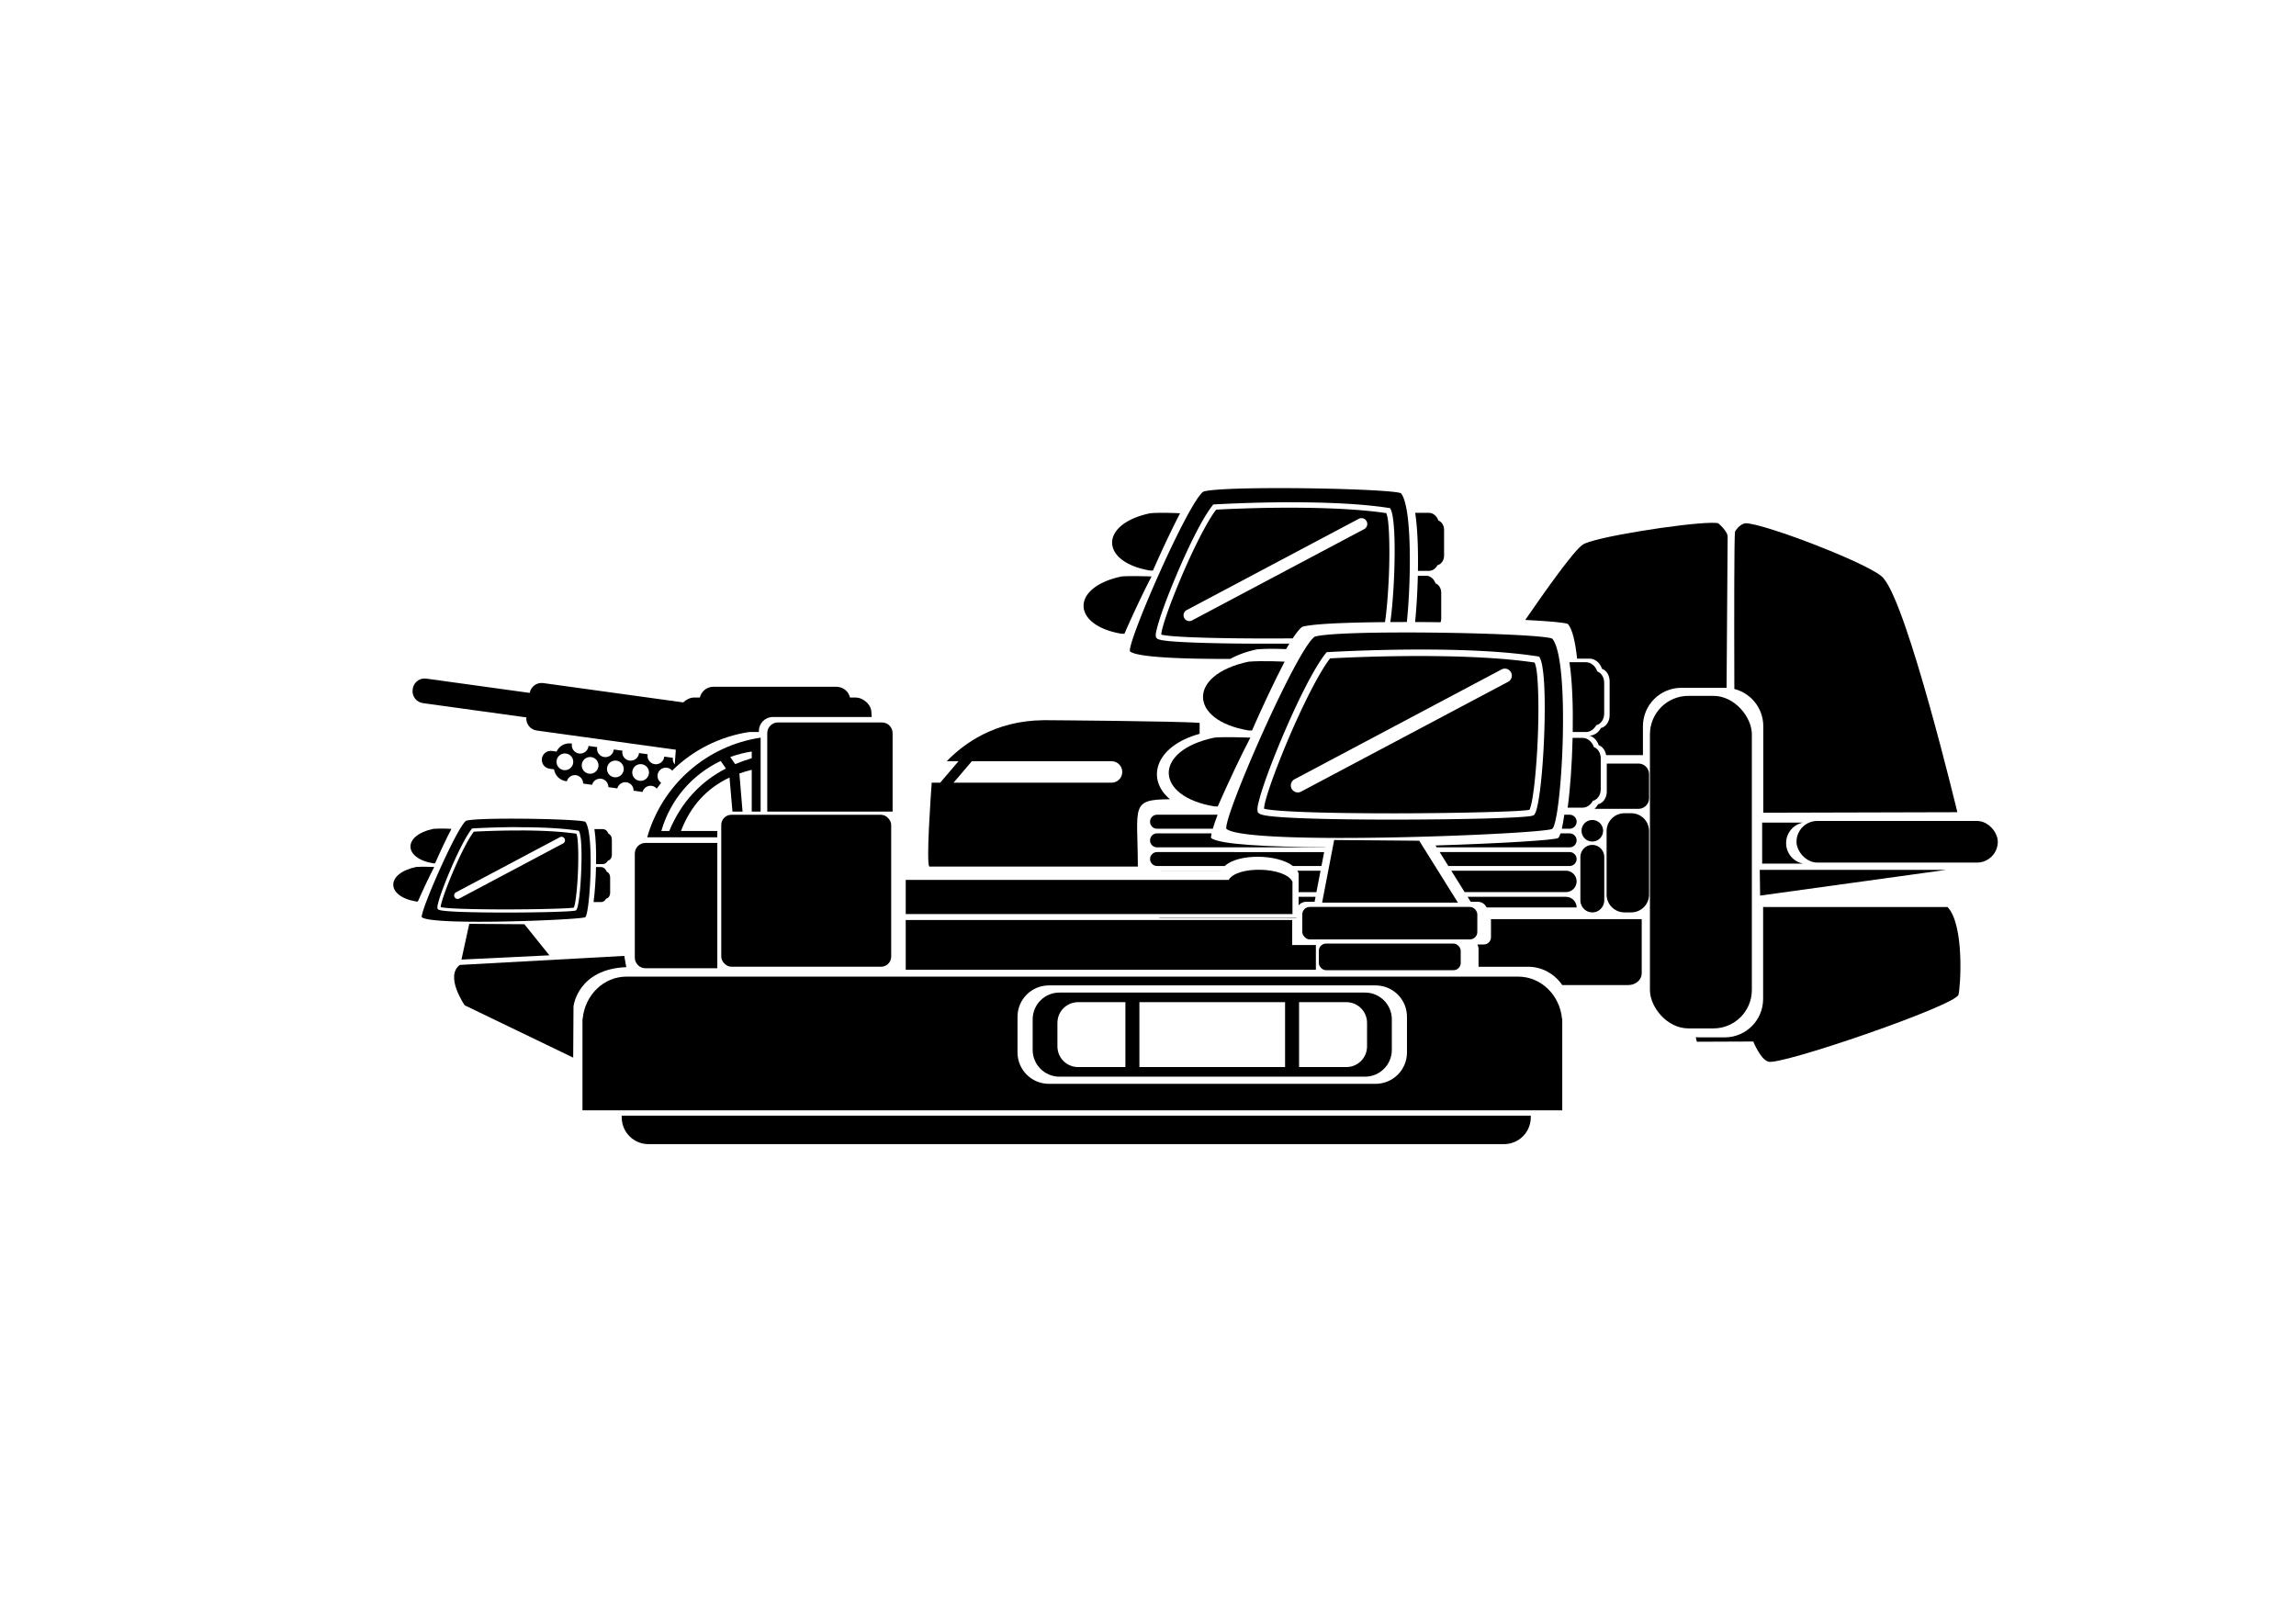 <?xml version="1.0" encoding="UTF-8" standalone="no"?>
<!-- Created with Inkscape (http://www.inkscape.org/) -->

<svg
   width="60mm"
   height="42mm"
   viewBox="0 0 60 42"
   version="1.1"
   id="svg8"
   inkscape:version="1.1.2 (0a00cf5339, 2022-02-04)"
   sodipodi:docname="JES.svg"
   xmlns:inkscape="http://www.inkscape.org/namespaces/inkscape"
   xmlns:sodipodi="http://sodipodi.sourceforge.net/DTD/sodipodi-0.dtd"
   xmlns="http://www.w3.org/2000/svg"
   xmlns:svg="http://www.w3.org/2000/svg"
   xmlns:rdf="http://www.w3.org/1999/02/22-rdf-syntax-ns#"
   xmlns:cc="http://creativecommons.org/ns#"
   xmlns:dc="http://purl.org/dc/elements/1.1/">
  <defs
     id="defs2">
    <inkscape:path-effect
       effect="copy_rotate"
       starting_point="62.825,51.903"
       origin="61.825,51.903"
       id="path-effect2032"
       is_visible="true"
       lpeversion="1"
       method="normal"
       num_copies="19"
       starting_angle="0"
       rotation_angle="18.947"
       gap="-0.01"
       copies_to_360="true"
       mirror_copies="false"
       split_items="false" />
    <inkscape:path-effect
       effect="copy_rotate"
       starting_point="62.818,52.034"
       origin="61.825,52.034"
       id="path-effect1183"
       is_visible="true"
       lpeversion="1"
       method="normal"
       num_copies="19"
       starting_angle="0"
       rotation_angle="18.947"
       gap="-0.01"
       copies_to_360="true"
       mirror_copies="false"
       split_items="false" />
    <inkscape:path-effect
       effect="copy_rotate"
       starting_point="64.01,52.034"
       origin="61.825,52.034"
       id="path-effect2800"
       is_visible="true"
       lpeversion="1"
       method="normal"
       num_copies="8"
       starting_angle="0"
       rotation_angle="45"
       gap="-0.01"
       copies_to_360="true"
       mirror_copies="false"
       split_items="false" />
    <inkscape:path-effect
       effect="copy_rotate"
       starting_point="62.825,51.903"
       origin="61.825,51.903"
       id="path-effect2032-8"
       is_visible="true"
       lpeversion="1"
       method="normal"
       num_copies="19"
       starting_angle="0"
       rotation_angle="18.947"
       gap="-0.01"
       copies_to_360="true"
       mirror_copies="false"
       split_items="false" />
    <inkscape:path-effect
       effect="copy_rotate"
       starting_point="62.818,52.034"
       origin="61.825,52.034"
       id="path-effect1183-9"
       is_visible="true"
       lpeversion="1"
       method="normal"
       num_copies="19"
       starting_angle="0"
       rotation_angle="18.947"
       gap="-0.01"
       copies_to_360="true"
       mirror_copies="false"
       split_items="false" />
    <inkscape:path-effect
       effect="copy_rotate"
       starting_point="64.01,52.034"
       origin="61.825,52.034"
       id="path-effect2800-6"
       is_visible="true"
       lpeversion="1"
       method="normal"
       num_copies="8"
       starting_angle="0"
       rotation_angle="45"
       gap="-0.01"
       copies_to_360="true"
       mirror_copies="false"
       split_items="false" />
    <inkscape:path-effect
       effect="copy_rotate"
       starting_point="62.825,51.903"
       origin="61.825,51.903"
       id="path-effect2032-4"
       is_visible="true"
       lpeversion="1"
       method="normal"
       num_copies="19"
       starting_angle="0"
       rotation_angle="18.947"
       gap="-0.01"
       copies_to_360="true"
       mirror_copies="false"
       split_items="false" />
    <inkscape:path-effect
       effect="copy_rotate"
       starting_point="62.818,52.034"
       origin="61.825,52.034"
       id="path-effect1183-8"
       is_visible="true"
       lpeversion="1"
       method="normal"
       num_copies="19"
       starting_angle="0"
       rotation_angle="18.947"
       gap="-0.01"
       copies_to_360="true"
       mirror_copies="false"
       split_items="false" />
    <inkscape:path-effect
       effect="copy_rotate"
       starting_point="64.01,52.034"
       origin="61.825,52.034"
       id="path-effect2800-8"
       is_visible="true"
       lpeversion="1"
       method="normal"
       num_copies="8"
       starting_angle="0"
       rotation_angle="45"
       gap="-0.01"
       copies_to_360="true"
       mirror_copies="false"
       split_items="false" />
  </defs>
  <sodipodi:namedview
     id="base"
     pagecolor="#ffffff"
     bordercolor="#666666"
     borderopacity="1.0"
     inkscape:pageopacity="0.0"
     inkscape:pageshadow="2"
     inkscape:zoom="2"
     inkscape:cx="95.250001"
     inkscape:cy="72.000001"
     inkscape:document-units="mm"
     inkscape:current-layer="layer1"
     showgrid="false"
     inkscape:window-width="1920"
     inkscape:window-height="1043"
     inkscape:window-x="1920"
     inkscape:window-y="1080"
     inkscape:window-maximized="1"
     inkscape:snap-global="false"
     showguides="true"
     inkscape:pagecheckerboard="0" />
  <g
     inkscape:label="Capa 1"
     inkscape:groupmode="layer"
     id="layer1"
     transform="translate(0,-255)">
    <path
       id="rect20686"
       style="fill:#000000;stroke:none;stroke-width:1.843;stroke-linecap:round;stroke-miterlimit:4;stroke-dasharray:none;stop-color:#000000"
       d="m 41.801,66.92 c -0.553,0.035 -1.021,0.454 -1.1,1.025 l -0.008,0.059 c -0.09,0.653 0.363,1.252 1.016,1.342 l 10.195,1.408 c -0.062,0.634 0.385,1.205 1.021,1.293 l 13.719,1.893 -0.104,1.453 c -0.142,-0.169 -0.211,-0.387 -0.191,-0.607 0.005,-0.014 0.01,-0.029 0.016,-0.043 L 65.5,74.619 c -2.07e-4,0.016 -8.58e-4,0.031 -0.002,0.047 -0.064,0.451 -0.482,0.765 -0.934,0.701 -0.452,-0.063 -0.767,-0.482 -0.703,-0.934 0.005,-0.014 0.01,-0.029 0.016,-0.043 l -0.865,-0.121 c -8.93e-4,0.015 -0.002,0.03 -0.004,0.045 -0.064,0.451 -0.482,0.765 -0.934,0.701 -0.451,-0.064 -0.764,-0.481 -0.701,-0.932 0.005,-0.014 0.01,-0.029 0.016,-0.043 l -0.867,-0.123 c -2.43e-4,0.015 -8.94e-4,0.03 -0.002,0.045 -0.063,0.452 -0.482,0.767 -0.934,0.703 -0.452,-0.063 -0.767,-0.482 -0.703,-0.934 0.005,-0.014 0.011,-0.029 0.018,-0.043 L 58.031,73.566 c -2.43e-4,0.015 -8.94e-4,0.03 -0.002,0.045 -0.063,0.451 -0.48,0.766 -0.932,0.703 -0.452,-0.063 -0.767,-0.482 -0.703,-0.934 0.005,-0.014 0.01,-0.029 0.016,-0.043 l -0.076,-0.008 c -0.078,-0.011 -0.155,-0.016 -0.23,-0.014 -0.532,0.013 -1.004,0.332 -1.219,0.809 L 54.438,74.062 c -0.485,-0.068 -0.932,0.267 -1,0.752 -0.068,0.485 0.269,0.932 0.754,1 l 0.445,0.062 c 0.086,0.591 0.552,1.078 1.174,1.166 l 0.086,0.012 c 0.107,-0.397 0.49,-0.654 0.898,-0.604 0.412,0.059 0.715,0.414 0.709,0.83 l 0.881,0.123 c 0.108,-0.397 0.492,-0.653 0.9,-0.602 0.412,0.059 0.715,0.414 0.709,0.83 l 0.879,0.123 c 0.108,-0.398 0.492,-0.655 0.9,-0.604 0.412,0.059 0.715,0.414 0.709,0.83 l 0.881,0.125 c 0.107,-0.397 0.49,-0.654 0.898,-0.604 0.195,0.028 0.374,0.125 0.504,0.273 0.14,-0.195 0.286,-0.384 0.436,-0.57 -0.256,-0.175 -0.392,-0.478 -0.354,-0.785 0.055,-0.389 0.377,-0.686 0.77,-0.709 0.054,-0.003 0.108,-0.001 0.162,0.006 0.196,0.032 0.375,0.134 0.502,0.287 2.031,-2.001 4.672,-3.368 7.607,-3.809 h 0.949 V 72.094 c 0,-0.764 0.615,-1.379 1.379,-1.379 h 9.748 l -0.039,-0.541 c -0.054,-0.762 -0.874,-1.379 -1.518,-1.379 H 83.824 C 83.681,68.185 83.137,67.734 82.482,67.734 h -12.125 c -0.024,0 -0.049,-0.001 -0.072,0 -0.622,0.031 -1.132,0.473 -1.27,1.061 h -0.584 c -0.352,0 -0.753,0.189 -1.057,0.48 l -13.803,-1.906 c -0.637,-0.088 -1.221,0.342 -1.334,0.969 L 42.043,66.93 c -0.082,-0.011 -0.163,-0.015 -0.242,-0.01 z m 13.857,7.389 c 0.054,-0.003 0.108,-1.09e-4 0.162,0.008 0.451,0.063 0.766,0.48 0.703,0.932 -0.063,0.452 -0.482,0.767 -0.934,0.703 -0.451,-0.064 -0.765,-0.482 -0.701,-0.934 0.055,-0.389 0.377,-0.686 0.77,-0.709 z m 2.49,0.352 c 0.054,-0.003 0.108,-1.09e-4 0.162,0.008 0.451,0.063 0.766,0.48 0.703,0.932 -0.063,0.452 -0.482,0.767 -0.934,0.703 -0.452,-0.063 -0.767,-0.482 -0.703,-0.934 0.055,-0.39 0.378,-0.687 0.771,-0.709 z m 2.49,0.352 c 0.054,-0.003 0.108,-0.001 0.162,0.006 0.452,0.063 0.767,0.482 0.703,0.934 -0.063,0.452 -0.482,0.767 -0.934,0.703 -0.452,-0.063 -0.767,-0.482 -0.703,-0.934 0.055,-0.39 0.378,-0.687 0.771,-0.709 z m 2.488,0.35 c 0.054,-0.003 0.108,-1.09e-4 0.162,0.008 0.452,0.063 0.767,0.482 0.703,0.934 -0.064,0.451 -0.482,0.765 -0.934,0.701 -0.451,-0.064 -0.764,-0.481 -0.701,-0.932 0.054,-0.39 0.376,-0.688 0.77,-0.711 z"
       transform="matrix(0.265,0,0,0.265,0,255)"
       sodipodi:nodetypes="sccccccccccccccccccccccccccccccsccsccccccccccccccccccccccssccscssscsccccscccccccccccccccccccccccc" />
    <path
       id="path17416-6"
       style="fill:#000000;stroke:none;stroke-width:3.59;stroke-linecap:round;stroke-miterlimit:4;stroke-dasharray:none;stop-color:#000000"
       d="M 76.721 71.25 C 76.135 71.25 75.662 71.723 75.662 72.309 L 75.662 80.041 L 88.023 80.041 L 88.023 72.309 C 88.023 71.723 87.551 71.25 86.965 71.25 L 76.721 71.25 z M 75.008 72.75 C 69.675 73.551 65.302 77.394 63.822 82.58 L 70.736 82.58 L 70.736 81.955 L 67.154 81.955 C 68.105 79.461 69.729 77.725 71.941 76.684 L 72.229 80.041 L 73.225 80.041 L 72.912 76.285 C 73.303 76.146 73.709 76.026 74.131 75.924 L 74.131 80.041 L 75.008 80.041 L 75.008 72.75 z M 74.131 74.119 L 74.131 74.781 C 73.564 74.949 73.02 75.142 72.5 75.363 L 72.016 74.66 C 72.693 74.414 73.4 74.229 74.131 74.119 z M 71.072 75.051 L 71.584 75.793 C 69.064 77.096 67.179 79.123 65.996 81.955 L 65.217 81.955 C 66.097 78.869 68.263 76.38 71.072 75.051 z M 63.656 83.133 C 63.07 83.133 62.6 83.604 62.6 84.189 L 62.6 94.436 C 62.6 95.021 63.07 95.494 63.656 95.494 L 70.736 95.494 L 70.736 83.133 L 63.656 83.133 z "
       transform="matrix(0.265,0,0,0.265,0,255)" />
    <path
       id="path15544"
       style="fill:#000000;stroke:none;stroke-width:1px;stroke-linecap:butt;stroke-linejoin:miter;stroke-opacity:1"
       d="m 102.858,71.031 c -4.774,0.057 -7.851,2.334 -9.494,4.045 h 1.156 l -1.803,2.115 h -0.838 c -0.088,1.203 -0.554,7.815 -0.242,8.271 l 20.569,0 c -0.013,-5.949 -0.797,-6.62 3.166,-6.637 -2.388,-1.989 -1.464,-5.245 2.926,-6.451 v -1.078 c -2.059,-0.178 -15.073,-0.266 -15.073,-0.266 -0.124,-0.002 -0.245,-0.002 -0.367,0 z m -7.021,4.045 13.776,0 c 0.586,0 1.057,0.473 1.057,1.059 0,0.586 -0.471,1.057 -1.057,1.057 l -15.579,0 z"
       transform="matrix(0.265,0,0,0.265,0,255)"
       sodipodi:nodetypes="cccccccccccccssscc" />
    <path
       id="rect7786-0"
       style="fill:#000000;stroke:none;stroke-width:1.616;stroke-linecap:round;stroke-miterlimit:4;stroke-dasharray:none;stop-color:#000000"
       d="M 125.891 48.139 C 125.721 48.139 125.552 48.14 125.385 48.141 C 122.175 48.152 119.425 48.255 118.674 48.484 C 117.202 49.46 111.153 63.302 111.428 64.24 C 112.102 64.815 116.383 64.998 121.33 64.984 C 122.017 64.595 122.889 64.268 123.959 64.043 C 124.931 63.958 126.122 63.992 126.83 64.02 C 126.94 63.83 127.048 63.647 127.152 63.477 C 126.53 63.48 125.901 63.482 125.271 63.482 C 122.588 63.485 119.906 63.456 117.855 63.377 C 116.83 63.338 115.968 63.294 115.328 63.232 C 115.008 63.202 114.745 63.168 114.543 63.129 C 114.442 63.11 114.354 63.085 114.277 63.061 C 114.201 63.038 114.136 63.016 114.057 62.932 L 114.002 62.875 L 113.99 62.799 C 113.945 62.562 114.003 62.327 114.094 61.965 C 114.184 61.602 114.322 61.146 114.5 60.621 C 114.856 59.571 115.369 58.243 115.949 56.865 C 117.109 54.11 118.523 51.178 119.574 49.844 L 119.648 49.752 L 119.764 49.746 C 121.319 49.661 124.002 49.545 126.971 49.535 L 126.971 49.537 C 127.169 49.536 127.368 49.537 127.568 49.537 C 130.772 49.545 134.237 49.674 136.943 50.096 L 137.078 50.115 L 137.141 50.24 C 137.261 50.481 137.324 50.805 137.381 51.232 C 137.438 51.66 137.478 52.184 137.502 52.768 C 137.549 53.935 137.536 55.358 137.479 56.77 C 137.421 58.181 137.317 59.58 137.188 60.703 C 137.161 60.935 137.132 61.147 137.104 61.354 C 137.277 61.352 137.444 61.35 137.619 61.35 C 137.986 61.348 138.36 61.346 138.734 61.346 C 139.161 57.189 139.247 49.919 138.145 48.641 C 137.412 48.361 131.542 48.146 126.402 48.139 C 126.231 48.138 126.06 48.138 125.891 48.139 z M 127.004 50.07 C 124.112 50.077 121.488 50.18 119.93 50.264 C 118.97 51.512 117.562 54.373 116.426 57.07 C 115.85 58.439 115.34 59.756 114.99 60.789 C 114.815 61.306 114.682 61.75 114.598 62.09 C 114.529 62.365 114.523 62.507 114.518 62.588 C 114.555 62.595 114.586 62.61 114.641 62.617 C 114.814 62.651 115.067 62.685 115.377 62.717 C 115.998 62.777 116.855 62.826 117.875 62.863 C 119.914 62.939 122.592 62.971 125.271 62.969 C 126.013 62.968 126.751 62.965 127.48 62.959 C 127.864 62.377 128.186 61.977 128.422 61.82 C 129.368 61.531 132.641 61.393 136.58 61.357 C 136.612 61.137 136.644 60.9 136.674 60.645 C 136.801 59.54 136.906 58.147 136.963 56.746 C 137.02 55.345 137.026 53.934 136.98 52.787 C 136.957 52.214 136.925 51.711 136.871 51.309 C 136.826 50.971 136.761 50.76 136.705 50.607 C 134.067 50.211 130.704 50.082 127.586 50.072 L 127.586 50.07 C 127.391 50.07 127.197 50.07 127.004 50.07 z M 114.59 50.578 C 114.178 50.579 113.76 50.589 113.416 50.621 C 108.368 51.682 108.474 55.443 113.416 56.27 L 113.695 56.27 C 114.564 54.295 115.525 52.249 116.371 50.621 C 116.371 50.621 115.495 50.575 114.59 50.578 z M 139.555 50.58 C 139.788 52.068 139.86 54.177 139.826 56.301 L 140.904 56.301 C 141.262 56.301 141.575 56.079 141.756 55.74 C 142.125 55.659 142.404 55.264 142.404 54.789 L 142.404 52.262 C 142.404 51.823 142.167 51.454 141.84 51.336 C 141.687 50.89 141.327 50.58 140.904 50.58 L 139.555 50.58 z M 134.203 51.104 L 134.203 51.105 L 134.205 51.105 A 0.573 0.573 0 0 1 134.426 51.127 A 0.573 0.573 0 0 1 134.764 51.408 A 0.573 0.573 0 0 1 134.531 52.182 L 117.561 61.184 A 0.573 0.573 0 0 1 116.781 60.951 A 0.573 0.573 0 0 1 117.02 60.172 L 133.992 51.168 A 0.573 0.573 0 0 1 134.203 51.104 z M 139.816 56.783 C 139.778 58.421 139.68 60.034 139.547 61.348 C 140.378 61.35 141.218 61.359 142.059 61.369 C 142.099 61.253 142.123 61.127 142.123 60.992 L 142.123 58.465 C 142.123 58.026 141.888 57.657 141.561 57.539 C 141.407 57.093 141.045 56.783 140.623 56.783 L 139.816 56.783 z M 111.656 56.82 C 111.248 56.821 110.862 56.831 110.602 56.854 C 105.553 57.914 105.659 61.678 110.602 62.504 L 110.881 62.504 C 111.749 60.53 112.71 58.481 113.557 56.854 C 113.557 56.854 112.553 56.817 111.656 56.82 z "
       transform="matrix(0.265,0,0,0.265,0,255)" />
    <path
       id="rect13627"
       style="fill:#000000;stroke:none;stroke-width:2.135;stroke-linecap:round;stroke-miterlimit:4;stroke-dasharray:none;stop-color:#000000"
       d="M 158.449 75.307 L 158.449 78.061 C 158.449 78.691 158.08 79.213 157.59 79.32 C 157.498 79.492 157.381 79.641 157.244 79.76 C 157.296 79.768 157.348 79.771 157.402 79.771 L 161.564 79.771 C 162.151 79.771 162.621 79.299 162.621 78.713 L 162.621 76.365 C 162.621 75.779 162.151 75.307 161.564 75.307 L 158.449 75.307 z M 160.199 80.205 C 159.219 80.205 158.432 80.995 158.432 81.975 L 158.432 88.217 C 158.432 89.197 159.219 89.984 160.199 89.984 L 160.854 89.984 C 161.833 89.984 162.621 89.197 162.621 88.217 L 162.621 81.975 C 162.621 80.995 161.833 80.205 160.854 80.205 L 160.199 80.205 z M 157.023 80.873 A 1.062 1.062 0 0 0 155.961 81.936 A 1.062 1.062 0 0 0 157.023 82.996 A 1.062 1.062 0 0 0 158.086 81.936 A 1.062 1.062 0 0 0 157.023 80.873 z M 157.023 83.33 C 156.371 83.33 155.846 83.866 155.846 84.533 L 155.846 88.781 C 155.846 89.448 156.371 89.984 157.023 89.984 C 157.676 89.984 158.201 89.448 158.201 88.781 L 158.201 84.533 C 158.201 83.866 157.676 83.33 157.023 83.33 z "
       transform="matrix(0.265,0,0,0.265,0,255)" />
    <path
       id="path12176"
       style="color:#000000;fill:#000000;stroke-width:3.78;stroke-linecap:round;-inkscape-stroke:none"
       d="m 114.102,80.352 c -0.384,-0.002 -0.695,0.31 -0.693,0.693 0.001,0.381 0.312,0.689 0.693,0.688 h 5.496 c 0.111,-0.374 0.268,-0.832 0.475,-1.381 z m 40.158,0 c -0.076,0.534 -0.157,1.016 -0.242,1.381 h 0.773 c 0.378,-0.002 0.684,-0.309 0.686,-0.688 0.002,-0.381 -0.305,-0.691 -0.686,-0.693 z m -40.158,1.838 c -0.385,-0.002 -0.696,0.311 -0.693,0.695 0.002,0.381 0.313,0.688 0.693,0.686 h 16.564 l 0.004,-0.02 c -5.702,-0.022 -10.441,-0.259 -11.238,-0.904 -0.024,-0.078 -0.004,-0.243 0.043,-0.457 z m 39.789,0 c -0.077,0.234 -0.154,0.398 -0.232,0.457 -0.294,0.212 -5.685,0.539 -12.096,0.738 l 0.115,0.186 h 13.113 c 0.378,-0.002 0.683,-0.308 0.686,-0.686 0.003,-0.381 -0.304,-0.693 -0.686,-0.695 z m -39.789,1.846 c -0.381,-0.002 -0.692,0.306 -0.693,0.688 0.002,0.381 0.313,0.688 0.693,0.686 h 6.676 c 1.319,-1.243 5.198,-1.187 6.723,0 h 2.812 l 0.266,-1.373 z m 27.867,0 0.857,1.373 h 11.965 c 0.378,-0.002 0.683,-0.308 0.686,-0.686 -0.001,-0.378 -0.307,-0.685 -0.686,-0.688 z m -27.498,1.838 c -0.02,0.002 -0.04,0.005 -0.06,0.008 h 6.021 c 0.001,-0.003 0.003,-0.005 0.004,-0.008 z m 13.459,0 c 0.052,0.084 0.099,0.169 0.131,0.26 v 1.852 h 1.756 l 0.406,-2.111 z m 15.186,0 1.318,2.111 h 9.988 c 0.582,-0.002 1.053,-0.473 1.055,-1.055 -7.5e-4,-0.582 -0.472,-1.055 -1.055,-1.057 z m -15.055,2.576 v 0.84 c 0.178,-0.215 0.442,-0.354 0.744,-0.354 h 0.83 l 0.094,-0.486 z m 16.664,0 0.305,0.486 h 0.688 c 0.393,0 0.73,0.23 0.883,0.564 h 8.877 c -0.004,-0.58 -0.474,-1.049 -1.055,-1.051 z m -30.506,2.078 c 0.08,0.021 0.162,0.032 0.244,0.033 h 13.373 v -0.033 h -6.029 -0.344 z"
       transform="matrix(0.265,0,0,0.265,0,255)"
       sodipodi:nodetypes="cccccccccccccccccccccccccccccccccccccccccccccccccccccccccccccscccccsccccccccccc" />
    <path
       id="path10650"
       style="fill:#000000;stroke:none;stroke-width:1px;stroke-linecap:butt;stroke-linejoin:miter;stroke-opacity:1"
       d="M 168.773 51.562 C 165.964 51.595 156.963 53.013 156.062 53.73 C 155.203 54.3 152.406 58.237 150.408 61.143 C 152.599 61.25 154.218 61.385 154.615 61.537 C 155.056 62.048 155.347 63.306 155.523 64.957 L 156.74 64.957 C 157.3 64.957 157.779 65.369 157.982 65.961 C 158.416 66.117 158.73 66.606 158.73 67.188 L 158.73 70.541 C 158.73 71.171 158.361 71.694 157.871 71.801 C 157.632 72.251 157.215 72.547 156.74 72.547 C 157.157 72.671 157.498 73.026 157.66 73.5 C 158.03 73.633 158.311 74.009 158.387 74.477 L 162.014 74.477 L 162.014 71.627 C 162.014 69.525 163.707 67.834 165.809 67.834 L 170.26 67.834 L 170.262 67.834 L 170.367 52.99 C 170.436 52.433 169.43 51.6 169.43 51.6 C 169.287 51.571 169.064 51.559 168.773 51.562 z "
       transform="matrix(0.265,0,0,0.265,0,255)" />
    <path
       id="rect9229"
       style="fill:#000000;stroke:none;stroke-width:1.333;stroke-linecap:round;stroke-miterlimit:4;stroke-dasharray:none;stop-color:#000000"
       d="M 173.771 81.129 L 173.771 85.172 L 177.807 85.172 C 176.852 84.993 176.135 84.158 176.135 83.15 C 176.135 82.142 176.852 81.308 177.807 81.129 L 173.771 81.129 z "
       transform="matrix(0.265,0,0,0.265,0,255)" />
    <path
       id="rect8521"
       style="fill:#000000;stroke:none;stroke-width:0.372;stroke-linecap:round;stroke-miterlimit:4;stroke-dasharray:none;stop-color:#000000"
       d="m 38.96,279.023 c 0.002,0.011 0.003,0.022 0.003,0.034 v 0.44 c 0,0.104 -0.083,0.187 -0.187,0.187 h -0.167 c 0.018,0.036 0.029,0.077 0.029,0.12 v 0.443 c 0,0.007 -5.08e-4,0.013 -9.9e-4,0.02 h 1.299 c 0.366,0 0.689,0.188 0.89,0.478 h 1.727 c 0.194,0 0.349,-0.138 0.349,-0.309 v -0.212 -0.891 -0.31 h -0.349 z" />
    <g
       id="g8435"
       transform="translate(-0.056)"
       style="fill:#000000">
      <path
         id="rect7786"
         style="fill:#000000;stroke:none;stroke-width:1.943;stroke-linecap:round;stroke-miterlimit:4;stroke-dasharray:none;stop-color:#000000"
         d="m 154.977,65.312 c 0.281,1.789 0.367,4.329 0.326,6.883 h 1.297 c 0.43,0 0.808,-0.268 1.025,-0.676 0.444,-0.097 0.779,-0.571 0.779,-1.143 v -3.041 c 0,-0.527 -0.284,-0.971 -0.678,-1.113 -0.184,-0.537 -0.619,-0.91 -1.127,-0.91 z"
         transform="matrix(0.265,0,0,0.265,0,255)"
         sodipodi:nodetypes="ccscsscsc" />
      <path
         id="rect7786-3"
         style="fill:#000000;stroke:none;stroke-width:1.943;stroke-linecap:round;stroke-miterlimit:4;stroke-dasharray:none;stop-color:#000000"
         d="m 155.291,72.773 c -0.061,2.597 -0.247,5.148 -0.488,6.883 h 1.459 c 0.43,0 0.808,-0.268 1.025,-0.676 0.444,-0.097 0.779,-0.571 0.779,-1.143 v -3.041 c 0,-0.527 -0.284,-0.971 -0.678,-1.113 -0.184,-0.537 -0.619,-0.91 -1.127,-0.91 z"
         transform="matrix(0.265,0,0,0.265,0,255)"
         sodipodi:nodetypes="ccscsscsc" />
    </g>
    <path
       id="rect2849"
       style="stroke-width:1.38;stroke-linecap:round;stop-color:#000000"
       d="M 138.945 62.377 C 138.533 62.376 138.125 62.377 137.723 62.379 C 133.862 62.395 130.554 62.517 129.65 62.793 C 127.88 63.967 120.605 80.615 120.936 81.744 C 122.973 83.479 152.39 82.258 153.068 81.744 C 154.01 81.001 154.901 65.105 153.068 62.98 C 152.188 62.644 145.127 62.386 138.945 62.377 z M 139.631 64.061 C 139.869 64.06 140.109 64.06 140.35 64.061 C 144.203 64.066 148.37 64.226 151.625 64.732 L 151.787 64.756 L 151.861 64.904 C 152.006 65.194 152.082 65.586 152.15 66.1 C 152.219 66.613 152.269 67.243 152.297 67.945 C 152.354 69.35 152.336 71.06 152.268 72.758 C 152.199 74.456 152.076 76.139 151.92 77.49 C 151.842 78.166 151.756 78.759 151.662 79.232 C 151.568 79.706 151.487 80.046 151.338 80.295 L 151.279 80.383 L 151.184 80.422 C 151.022 80.487 150.879 80.497 150.629 80.523 C 150.379 80.55 150.05 80.575 149.654 80.598 C 148.863 80.645 147.797 80.689 146.547 80.723 C 144.046 80.792 140.814 80.831 137.586 80.834 C 134.358 80.837 131.134 80.799 128.668 80.709 C 127.435 80.664 126.396 80.605 125.627 80.531 C 125.242 80.494 124.925 80.454 124.682 80.406 C 124.56 80.382 124.455 80.354 124.363 80.324 C 124.272 80.293 124.193 80.27 124.098 80.17 L 124.031 80.104 L 124.018 80.014 C 123.963 79.729 124.034 79.445 124.143 79.01 C 124.251 78.574 124.417 78.026 124.631 77.395 C 125.059 76.131 125.675 74.534 126.373 72.877 C 127.768 69.563 129.47 66.036 130.734 64.432 L 130.824 64.32 L 130.963 64.312 C 132.834 64.21 136.06 64.073 139.631 64.061 z M 140.369 64.701 C 136.619 64.69 133.161 64.826 131.162 64.934 C 130.008 66.435 128.313 69.874 126.947 73.119 C 126.254 74.765 125.642 76.349 125.221 77.592 C 125.01 78.213 124.85 78.75 124.748 79.158 C 124.666 79.489 124.659 79.659 124.652 79.756 C 124.697 79.767 124.734 79.782 124.799 79.793 C 125.007 79.833 125.312 79.874 125.686 79.912 C 126.432 79.984 127.463 80.043 128.689 80.088 C 131.142 80.179 134.363 80.217 137.586 80.215 C 140.809 80.213 144.039 80.165 146.531 80.096 C 147.778 80.061 148.837 80.025 149.617 79.979 C 150.007 79.955 150.329 79.931 150.562 79.904 C 150.721 79.885 150.767 79.879 150.828 79.867 C 150.886 79.74 150.97 79.499 151.049 79.105 C 151.138 78.659 151.224 78.08 151.301 77.416 C 151.454 76.087 151.58 74.413 151.648 72.729 C 151.717 71.044 151.726 69.346 151.67 67.967 C 151.642 67.277 151.602 66.672 151.537 66.188 C 151.483 65.781 151.405 65.529 151.338 65.346 C 148.164 64.869 144.12 64.712 140.369 64.701 z M 148.33 65.945 A 0.69 0.69 0 0 1 148.598 65.973 A 0.69 0.69 0 0 1 149.004 66.312 A 0.69 0.69 0 0 1 148.723 67.242 L 128.312 78.07 A 0.69 0.69 0 0 1 127.375 77.791 A 0.69 0.69 0 0 1 127.662 76.854 L 148.074 66.023 A 0.69 0.69 0 0 1 148.33 65.945 z "
       transform="matrix(0.265,0,0,0.265,0,255)" />
    <path
       id="rect1927"
       style="fill:#000000;stroke:none;stroke-width:1.474;stroke-linecap:round;stroke-miterlimit:4;stroke-dasharray:none;stop-color:#000000"
       d="M 61.793 96.318 C 59.531 96.318 57.683 98.132 57.461 100.471 L 57.439 100.471 L 57.439 100.945 L 57.439 104.879 L 57.439 109.506 L 61.793 109.506 L 149.703 109.506 L 154.057 109.506 L 154.057 104.879 L 154.057 100.945 L 154.057 100.471 L 154.035 100.471 C 153.813 98.132 151.965 96.318 149.703 96.318 L 61.793 96.318 z M 103.438 97.186 L 135.648 97.186 C 137.365 97.186 138.746 98.567 138.746 100.283 L 138.746 103.795 C 138.746 105.511 137.365 106.893 135.648 106.893 L 103.438 106.893 C 101.721 106.893 100.34 105.511 100.34 103.795 L 100.34 100.283 C 100.34 98.567 101.721 97.186 103.438 97.186 z "
       transform="matrix(0.265,0,0,0.265,0,255)" />
    <path
       id="rect1042"
       style="fill:#000000;stroke:none;stroke-width:7.178;stroke-linecap:round;stop-color:#000000"
       d="M 104.482 97.891 C 103.015 97.891 101.834 99.072 101.834 100.539 L 101.834 103.539 C 101.834 105.006 103.015 106.188 104.482 106.188 L 134.604 106.188 C 136.071 106.188 137.252 105.006 137.252 103.539 L 137.252 100.539 C 137.252 99.072 136.071 97.891 134.604 97.891 L 104.482 97.891 z M 106.32 98.838 L 110.979 98.838 L 110.979 105.24 L 106.32 105.24 C 105.188 105.24 104.275 104.33 104.275 103.197 L 104.275 100.881 C 104.275 99.749 105.188 98.838 106.32 98.838 z M 112.359 98.838 L 126.725 98.838 L 126.725 105.24 L 112.359 105.24 L 112.359 98.838 z M 128.105 98.838 L 132.766 98.838 C 133.898 98.838 134.809 99.749 134.809 100.881 L 134.809 103.197 C 134.809 104.33 133.898 105.24 132.766 105.24 L 128.105 105.24 L 128.105 98.838 z "
       transform="matrix(0.265,0,0,0.265,0,255)" />
    <path
       id="rect2345"
       style="fill:#000000;stroke:none;stroke-width:0.365;stroke-linecap:round;stroke-miterlimit:4;stroke-dasharray:none;stop-color:#000000"
       d="m 16.247,284.159 v 0.043 c 0,0.388 0.313,0.701 0.701,0.701 h 22.354 c 0.388,0 0.701,-0.313 0.701,-0.701 v -0.043 H 39.826 16.566 Z" />
    <rect
       style="fill:#000000;stroke:none;stroke-width:0.365;stroke-linecap:round;stroke-miterlimit:4;stroke-dasharray:none;stop-color:#000000"
       id="rect2518"
       width="3.708"
       height="0.696"
       x="34.464"
       y="279.661"
       ry="0.19" />
    <rect
       style="fill:#000000;stroke:none;stroke-width:0.365;stroke-linecap:round;stroke-miterlimit:4;stroke-dasharray:none;stop-color:#000000"
       id="rect2520"
       width="4.574"
       height="0.849"
       x="34.032"
       y="278.703"
       ry="0.195" />
    <path
       style="fill:#000000;stroke:none;stroke-width:0.265px;stroke-linecap:butt;stroke-linejoin:miter;stroke-opacity:1"
       d="m 34.865,276.954 -0.315,1.637 h 3.549 l -1.011,-1.618 z"
       id="path2654" />
    <path
       id="rect5419"
       style="stroke-width:1.375;stroke-linecap:round;stop-color:#000000"
       d="M 89.316 90.736 L 89.316 95.643 L 125.965 95.643 L 127.428 95.643 L 129.762 95.643 L 129.762 93.203 L 127.428 93.203 L 127.428 90.736 L 89.316 90.736 z "
       transform="matrix(0.265,0,0,0.265,0,255)" />
    <path
       id="rect5419-8"
       style="fill:#000000;stroke:none;stroke-width:1.055;stroke-linecap:round;stroke-miterlimit:4;stroke-dasharray:none;stop-color:#000000"
       d="M 121.164,86.783 H 89.316 v 3.369 h 31.848 0.328 l 5.962,0 v -3.186 c -0.674,-1.474 -5.462,-1.622 -6.29,-0.183 z"
       transform="matrix(0.265,0,0,0.265,0,255)"
       sodipodi:nodetypes="cccccccc" />
    <g
       id="g7597"
       transform="translate(0.104,-0.261)">
      <path
         id="rect6406-0"
         style="stroke-width:0.481;stroke-linecap:round;stop-color:#000000"
         d="m 32.526,272.554 c -1.607,0.338 -1.573,1.535 0,1.798 h 0.088 c 0.276,-0.628 0.582,-1.28 0.852,-1.798 0,0 -0.59,-0.03 -0.94,0 z"
         sodipodi:nodetypes="ccccc" />
      <path
         id="rect6406-0-4"
         style="stroke-width:0.481;stroke-linecap:round;stop-color:#000000"
         d="m 31.631,274.539 c -1.607,0.338 -1.573,1.535 0,1.798 h 0.088 c 0.276,-0.628 0.582,-1.28 0.852,-1.798 0,0 -0.675,-0.026 -0.94,0 z"
         sodipodi:nodetypes="ccccc" />
    </g>
    <rect
       style="fill:#000000;stroke:none;stroke-width:0.365;stroke-linecap:round;stroke-miterlimit:4;stroke-dasharray:none;stop-color:#000000"
       id="rect9125"
       width="5.26"
       height="1.088"
       x="46.947"
       y="276.456"
       ry="0.544" />
    <path
       id="path9463"
       style="fill:#000000;stroke:none;stroke-width:1px;stroke-linecap:butt;stroke-linejoin:miter;stroke-opacity:1"
       d="M 173.867 89.445 L 173.867 98.516 C 173.867 100.618 172.176 102.311 170.074 102.311 L 167.596 102.311 C 167.472 102.311 167.349 102.305 167.229 102.293 C 167.258 102.507 167.296 102.665 167.344 102.742 L 172.898 102.719 C 172.898 102.719 173.593 104.478 174.375 104.703 C 175.45 105.148 192.792 99.196 193.129 98.111 C 193.327 97.413 193.748 91.257 192.053 89.455 L 174.066 89.455 L 173.867 89.445 z "
       transform="matrix(0.265,0,0,0.265,0,255)" />
    <path
       id="path10137"
       style="fill:#000000;stroke:none;stroke-width:1px;stroke-linecap:butt;stroke-linejoin:miter;stroke-opacity:1"
       d="M 172.098 51.605 C 171.476 51.73 171.094 52.434 171.094 52.434 L 171.096 52.434 C 171.006 52.928 171.008 60.735 171.029 67.951 C 172.673 68.368 173.883 69.85 173.883 71.627 L 173.883 80.154 L 193.021 80.104 C 193.021 80.104 188.154 59.852 185.756 57.055 C 184.952 55.819 173.82 51.545 172.098 51.605 z "
       transform="matrix(0.265,0,0,0.265,0,255)" />
    <rect
       style="fill:#000000;stroke:none;stroke-width:0.368;stroke-linecap:round;stroke-miterlimit:4;stroke-dasharray:none;stop-color:#000000"
       id="rect9002"
       width="2.663"
       height="8.691"
       x="43.117"
       y="273.187"
       ry="1.004" />
    <path
       style="fill:#000000;stroke:none;stroke-width:0.265px;stroke-linecap:butt;stroke-linejoin:miter;stroke-opacity:1"
       d="m 50.851,277.735 -4.855,0.672 -0.009,-0.672 z"
       id="path11666"
       sodipodi:nodetypes="cccc" />
    <g
       id="g8435-9"
       transform="matrix(0.502,0,0,0.502,-5.083,139.97)"
       style="fill:#000000">
      <path
         id="rect7786-36"
         style="fill:#000000;stroke:none;stroke-width:1.943;stroke-linecap:round;stroke-miterlimit:4;stroke-dasharray:none;stop-color:#000000"
         d="m 154.977,65.312 c 0.281,1.789 0.367,4.329 0.326,6.883 h 1.297 c 0.43,0 0.808,-0.268 1.025,-0.676 0.444,-0.097 0.779,-0.571 0.779,-1.143 v -3.041 c 0,-0.527 -0.284,-0.971 -0.678,-1.113 -0.184,-0.537 -0.619,-0.91 -1.127,-0.91 z"
         transform="matrix(0.265,0,0,0.265,0,255)"
         sodipodi:nodetypes="ccscsscsc" />
      <path
         id="rect7786-3-8"
         style="fill:#000000;stroke:none;stroke-width:1.943;stroke-linecap:round;stroke-miterlimit:4;stroke-dasharray:none;stop-color:#000000"
         d="m 155.291,72.773 c -0.061,2.597 -0.247,5.148 -0.488,6.883 h 1.459 c 0.43,0 0.808,-0.268 1.025,-0.676 0.444,-0.097 0.779,-0.571 0.779,-1.143 v -3.041 c 0,-0.527 -0.284,-0.971 -0.678,-1.113 -0.184,-0.537 -0.619,-0.91 -1.127,-0.91 z"
         transform="matrix(0.265,0,0,0.265,0,255)"
         sodipodi:nodetypes="ccscsscsc" />
    </g>
    <path
       id="rect2849-0"
       style="stroke-width:0.183;stroke-linecap:round;stop-color:#000000"
       d="m 13.417,276.396 c -0.055,-7e-5 -0.109,4e-5 -0.163,2.7e-4 -0.513,0.002 -0.953,0.018 -1.073,0.055 -0.235,0.156 -1.203,2.369 -1.159,2.52 0.271,0.231 4.182,0.068 4.272,0 0.125,-0.099 0.244,-2.212 0,-2.495 -0.117,-0.045 -1.056,-0.079 -1.878,-0.08 z m 0.091,0.224 c 0.032,-10e-5 0.064,-4e-5 0.096,0 0.512,0.001 1.066,0.022 1.499,0.089 l 0.022,0.003 0.01,0.02 c 0.019,0.038 0.029,0.091 0.038,0.159 0.009,0.068 0.016,0.152 0.019,0.245 0.008,0.187 0.005,0.414 -0.004,0.64 -0.009,0.226 -0.025,0.45 -0.046,0.629 -0.01,0.09 -0.022,0.169 -0.034,0.232 -0.013,0.063 -0.023,0.108 -0.043,0.141 l -0.008,0.012 -0.013,0.005 c -0.021,0.009 -0.04,0.01 -0.074,0.013 -0.033,0.004 -0.077,0.007 -0.13,0.01 -0.105,0.006 -0.247,0.012 -0.413,0.017 -0.332,0.009 -0.762,0.015 -1.191,0.015 -0.429,3.4e-4 -0.858,-0.005 -1.186,-0.017 -0.164,-0.006 -0.302,-0.014 -0.404,-0.024 -0.051,-0.005 -0.093,-0.01 -0.126,-0.017 -0.016,-0.003 -0.03,-0.007 -0.042,-0.011 -0.012,-0.004 -0.023,-0.007 -0.035,-0.021 l -0.009,-0.009 -0.002,-0.012 c -0.007,-0.038 0.002,-0.075 0.017,-0.133 0.014,-0.058 0.036,-0.131 0.065,-0.215 0.057,-0.168 0.139,-0.38 0.232,-0.601 0.186,-0.441 0.412,-0.909 0.58,-1.123 l 0.012,-0.015 0.018,-0.001 c 0.249,-0.014 0.678,-0.032 1.152,-0.034 z m 0.098,0.085 c -0.499,-0.001 -0.958,0.017 -1.224,0.031 -0.153,0.2 -0.379,0.657 -0.56,1.088 -0.092,0.219 -0.174,0.429 -0.23,0.595 -0.028,0.083 -0.049,0.154 -0.063,0.208 -0.011,0.044 -0.012,0.067 -0.013,0.08 0.006,0.002 0.011,0.004 0.019,0.005 0.028,0.005 0.068,0.011 0.118,0.016 0.099,0.01 0.236,0.017 0.399,0.023 0.326,0.012 0.754,0.017 1.183,0.017 0.428,-3.1e-4 0.858,-0.007 1.189,-0.016 0.166,-0.005 0.307,-0.009 0.41,-0.016 0.052,-0.003 0.095,-0.006 0.126,-0.01 0.021,-0.003 0.027,-0.004 0.035,-0.005 0.008,-0.017 0.019,-0.049 0.029,-0.101 0.012,-0.059 0.023,-0.136 0.034,-0.225 0.02,-0.177 0.037,-0.399 0.046,-0.623 0.009,-0.224 0.01,-0.45 0.003,-0.633 -0.004,-0.092 -0.009,-0.172 -0.018,-0.237 -0.007,-0.054 -0.018,-0.087 -0.026,-0.112 -0.422,-0.063 -0.96,-0.084 -1.458,-0.086 z m 1.058,0.165 a 0.092,0.092 0 0 1 0.036,0.004 0.092,0.092 0 0 1 0.054,0.045 0.092,0.092 0 0 1 -0.037,0.124 l -2.713,1.44 a 0.092,0.092 0 0 1 -0.125,-0.037 0.092,0.092 0 0 1 0.038,-0.125 l 2.714,-1.44 a 0.092,0.092 0 0 1 0.034,-0.01 z" />
    <path
       style="fill:#000000;stroke:none;stroke-width:0.151px;stroke-linecap:butt;stroke-linejoin:miter;stroke-opacity:1"
       d="m 12.263,279.145 -0.204,0.934 2.298,-0.111 -0.654,-0.813 z"
       id="path2654-2"
       sodipodi:nodetypes="ccccc" />
    <g
       id="g7597-1"
       transform="matrix(0.502,0,0,0.502,-5.003,139.84)">
      <path
         id="rect6406-0-0"
         style="stroke-width:0.481;stroke-linecap:round;stop-color:#000000"
         d="m 32.526,272.554 c -1.607,0.338 -1.573,1.535 0,1.798 h 0.088 c 0.276,-0.628 0.582,-1.28 0.852,-1.798 0,0 -0.59,-0.03 -0.94,0 z"
         sodipodi:nodetypes="ccccc" />
      <path
         id="rect6406-0-4-5"
         style="stroke-width:0.481;stroke-linecap:round;stop-color:#000000"
         d="m 31.631,274.539 c -1.607,0.338 -1.573,1.535 0,1.798 h 0.088 c 0.276,-0.628 0.582,-1.28 0.852,-1.798 0,0 -0.675,-0.026 -0.94,0 z"
         sodipodi:nodetypes="ccccc" />
    </g>
    <path
       style="fill:#000000;stroke:none;stroke-width:0.265px;stroke-linecap:butt;stroke-linejoin:miter;stroke-opacity:1"
       d="m 16.314,279.983 -4.298,0.236 c -0.4,0.299 0.129,1.056 0.129,1.056 l 2.834,1.367 0.008,-1.34 c 0,0 0.103,-0.974 1.379,-1.025 z"
       id="path14052"
       sodipodi:nodetypes="ccccccc" />
    <rect
       style="fill:#000000;stroke:none;stroke-width:0.586;stroke-linecap:round;stroke-miterlimit:4;stroke-dasharray:none;stop-color:#000000"
       id="rect16933"
       width="4.441"
       height="3.971"
       x="18.848"
       y="276.295"
       ry="0.265" />
  </g>
</svg>
